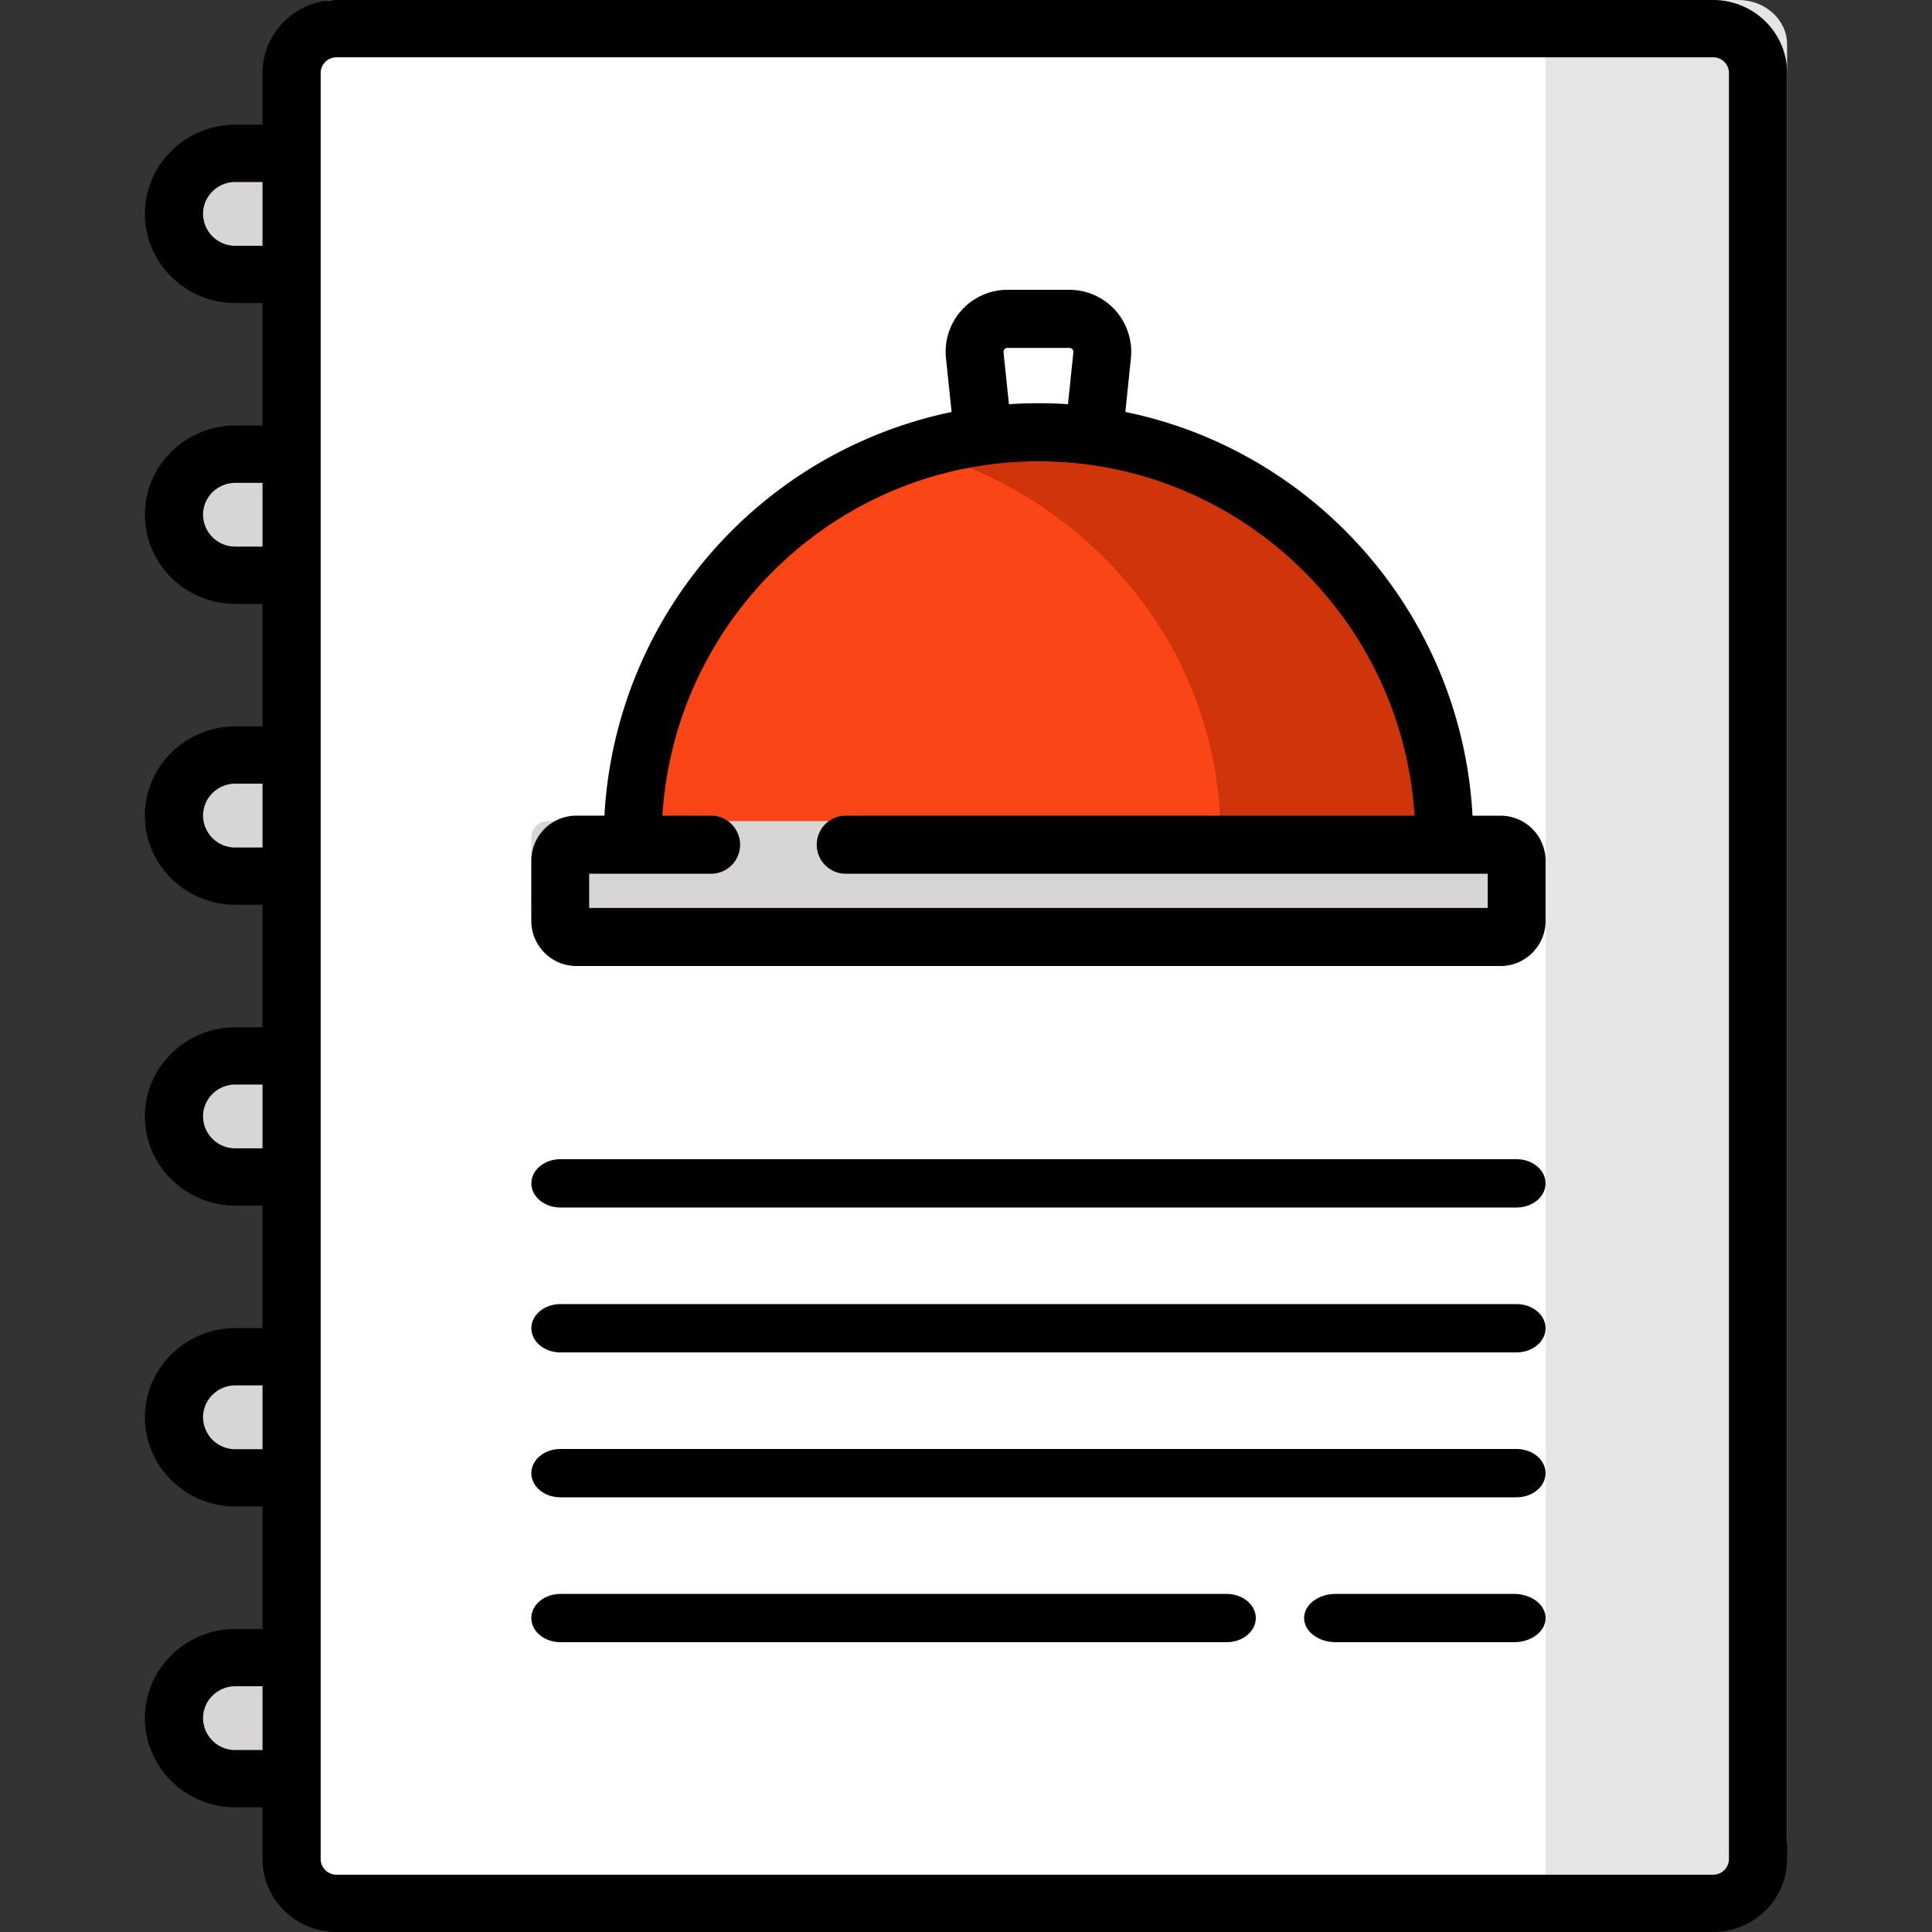 <svg xmlns="http://www.w3.org/2000/svg" width="40" height="40" viewBox="0 0 40 40">
    <rect x="0" y="0" width="40" height="40" fill="#333333" stroke="none"/>
    <g fill="none" fill-rule="evenodd">
        <g fill="#D8D6D4">
            <path d="M7.743 5.575H5.26c-.671 0-1.215-.565-1.215-1.263 0-.697.544-1.262 1.215-1.262h2.483c.671 0 1.216.565 1.216 1.262 0 .698-.545 1.263-1.216 1.263zM7.743 11.85H5.26c-.671 0-1.215-.565-1.215-1.262 0-.698.544-1.263 1.215-1.263h2.483c.671 0 1.216.565 1.216 1.263 0 .697-.545 1.262-1.216 1.262zM7.743 18.125H5.26c-.671 0-1.215-.565-1.215-1.262 0-.698.544-1.263 1.215-1.263h2.483c.671 0 1.216.565 1.216 1.263 0 .697-.545 1.262-1.216 1.262zM7.743 24.4H5.26c-.671 0-1.215-.565-1.215-1.263 0-.697.544-1.262 1.215-1.262h2.483c.671 0 1.216.565 1.216 1.262 0 .698-.545 1.263-1.216 1.263zM7.743 30.675H5.26c-.671 0-1.215-.565-1.215-1.263 0-.697.544-1.262 1.215-1.262h2.483c.671 0 1.216.565 1.216 1.262 0 .698-.545 1.263-1.216 1.263zM7.743 36.95H5.26c-.671 0-1.215-.565-1.215-1.262 0-.698.544-1.263 1.215-1.263h2.483c.671 0 1.216.565 1.216 1.263 0 .697-.545 1.262-1.216 1.262z"/>
        </g>
        <path fill="#FFF" d="M35.08 39H6.92a.92.92 0 0 1-.92-.922V.921A.92.92 0 0 1 6.92 0h28.16a.92.92 0 0 1 .92.921V38.08a.92.92 0 0 1-.92.921z"/>
        <path fill="#E5E5E5" d="M35.994 0H32v39h3.994c.556 0 1.006-.413 1.006-.921V.92C37 .413 36.55 0 35.994 0z"/>
        <path fill="#FFF" d="M22.746 9h-2.492l-.25-2.209c-.047-.423.311-.791.77-.791h1.452c.459 0 .817.368.77.791L22.746 9z"/>
        <path fill="#FA4616" d="M30 18H13v-.705C13 12.714 16.806 9 21.5 9s8.5 3.714 8.5 8.295V18z"/>
        <path fill="#D0340A" d="M21.366 9c-.82 0-1.614.11-2.366.316 3.618.988 6.268 4.186 6.268 7.98V18H30v-.705C30 12.714 26.134 9 21.366 9z"/>
        <path fill="#D8D6D4" d="M30.663 17H11.337a.344.344 0 0 0-.337.35v1.3c0 .193.151.35.337.35h19.326a.344.344 0 0 0 .337-.35v-1.3c0-.193-.15-.35-.337-.35z"/>
        <path fill="#000" d="M31.345 33h-3.69c-.362 0-.655.224-.655.5s.293.5.656.5h3.689c.362 0 .655-.224.655-.5s-.293-.5-.655-.5zM25.395 33h-13.79c-.334 0-.605.224-.605.5s.271.5.605.5h13.79c.334 0 .605-.224.605-.5s-.27-.5-.605-.5zM31.401 24H11.6c-.33 0-.599.224-.599.5s.268.5.599.5H31.4c.331 0 .599-.224.599-.5s-.268-.5-.599-.5zM31.401 27H11.6c-.33 0-.599.224-.599.5s.268.5.599.5H31.4c.331 0 .599-.224.599-.5s-.268-.5-.599-.5zM31.401 30H11.6c-.33 0-.599.224-.599.5s.268.5.599.5H31.4c.331 0 .599-.224.599-.5s-.268-.5-.599-.5z"/>
        <path fill="#000" fill-rule="nonzero" d="M31.068 16.888h-.581c-.225-4.143-3.24-7.552-7.188-8.359l.115-1.109a1.29 1.29 0 0 0-.322-.995A1.28 1.28 0 0 0 22.14 6h-1.28a1.282 1.282 0 0 0-1.274 1.42l.116 1.11a9.042 9.042 0 0 0-7.188 8.357h-.582a.935.935 0 0 0-.932.936v1.241c0 .516.418.936.932.936h19.136c.514 0 .932-.42.932-.936v-1.24a.935.935 0 0 0-.932-.936zM20.798 7.23a.08.08 0 0 1 .063-.027h1.279c.024 0 .045.009.062.027a.08.08 0 0 1 .021.065l-.112 1.074a9.076 9.076 0 0 0-1.222 0l-.112-1.074a.083.083 0 0 1 .021-.065zm10.004 11.568H12.198v-.708h2.524a.6.6 0 0 0 0-1.202h-1.008c.255-4.09 3.65-7.337 7.786-7.337 4.137 0 7.53 3.248 7.787 7.337H17.508a.6.6 0 0 0-.598.6.6.6 0 0 0 .598.602h13.294v.708z"/>
        <path fill="#000" fill-rule="nonzero" d="M35.467 0h-28.5c-.844 0-1.532.677-1.532 1.51v1.071h-.561C3.84 2.581 3 3.41 3 4.428s.84 1.846 1.874 1.846h.561V8.81h-.561C3.84 8.81 3 9.638 3 10.657c0 1.018.84 1.846 1.874 1.846h.561v2.536h-.561C3.84 15.04 3 15.867 3 16.886c0 1.018.84 1.846 1.874 1.846h.561v2.536h-.561C3.84 21.268 3 22.096 3 23.114c0 1.019.84 1.847 1.874 1.847h.561v2.536h-.561C3.84 27.497 3 28.325 3 29.343c0 1.019.84 1.847 1.874 1.847h.561v2.536h-.561C3.84 33.726 3 34.554 3 35.572c0 1.018.84 1.847 1.874 1.847h.561v1.071c0 .833.688 1.51 1.533 1.51h28.5c.844 0 1.532-.677 1.532-1.51V1.51C37 .677 36.312 0 35.467 0zM5.435 5.089h-.561a.666.666 0 0 1-.67-.661c0-.364.3-.66.67-.66h.561v1.32zm0 6.228h-.561a.666.666 0 0 1-.67-.66c0-.365.3-.66.67-.66h.561v1.32zm0 6.23h-.561a.666.666 0 0 1-.67-.661c0-.365.3-.661.67-.661h.561v1.321zm0 6.228h-.561a.666.666 0 0 1-.67-.66c0-.365.3-.661.67-.661h.561v1.321zm0 6.229h-.561a.666.666 0 0 1-.67-.66c0-.365.3-.661.67-.661h.561v1.32zm0 6.229h-.561a.666.666 0 0 1-.67-.66c0-.365.3-.661.67-.661h.561v1.32zm30.361 2.257a.327.327 0 0 1-.329.324h-28.5a.327.327 0 0 1-.328-.324V1.51c0-.179.147-.324.329-.324h28.5c.18 0 .328.145.328.324v36.98z"/>
    </g>
</svg>
